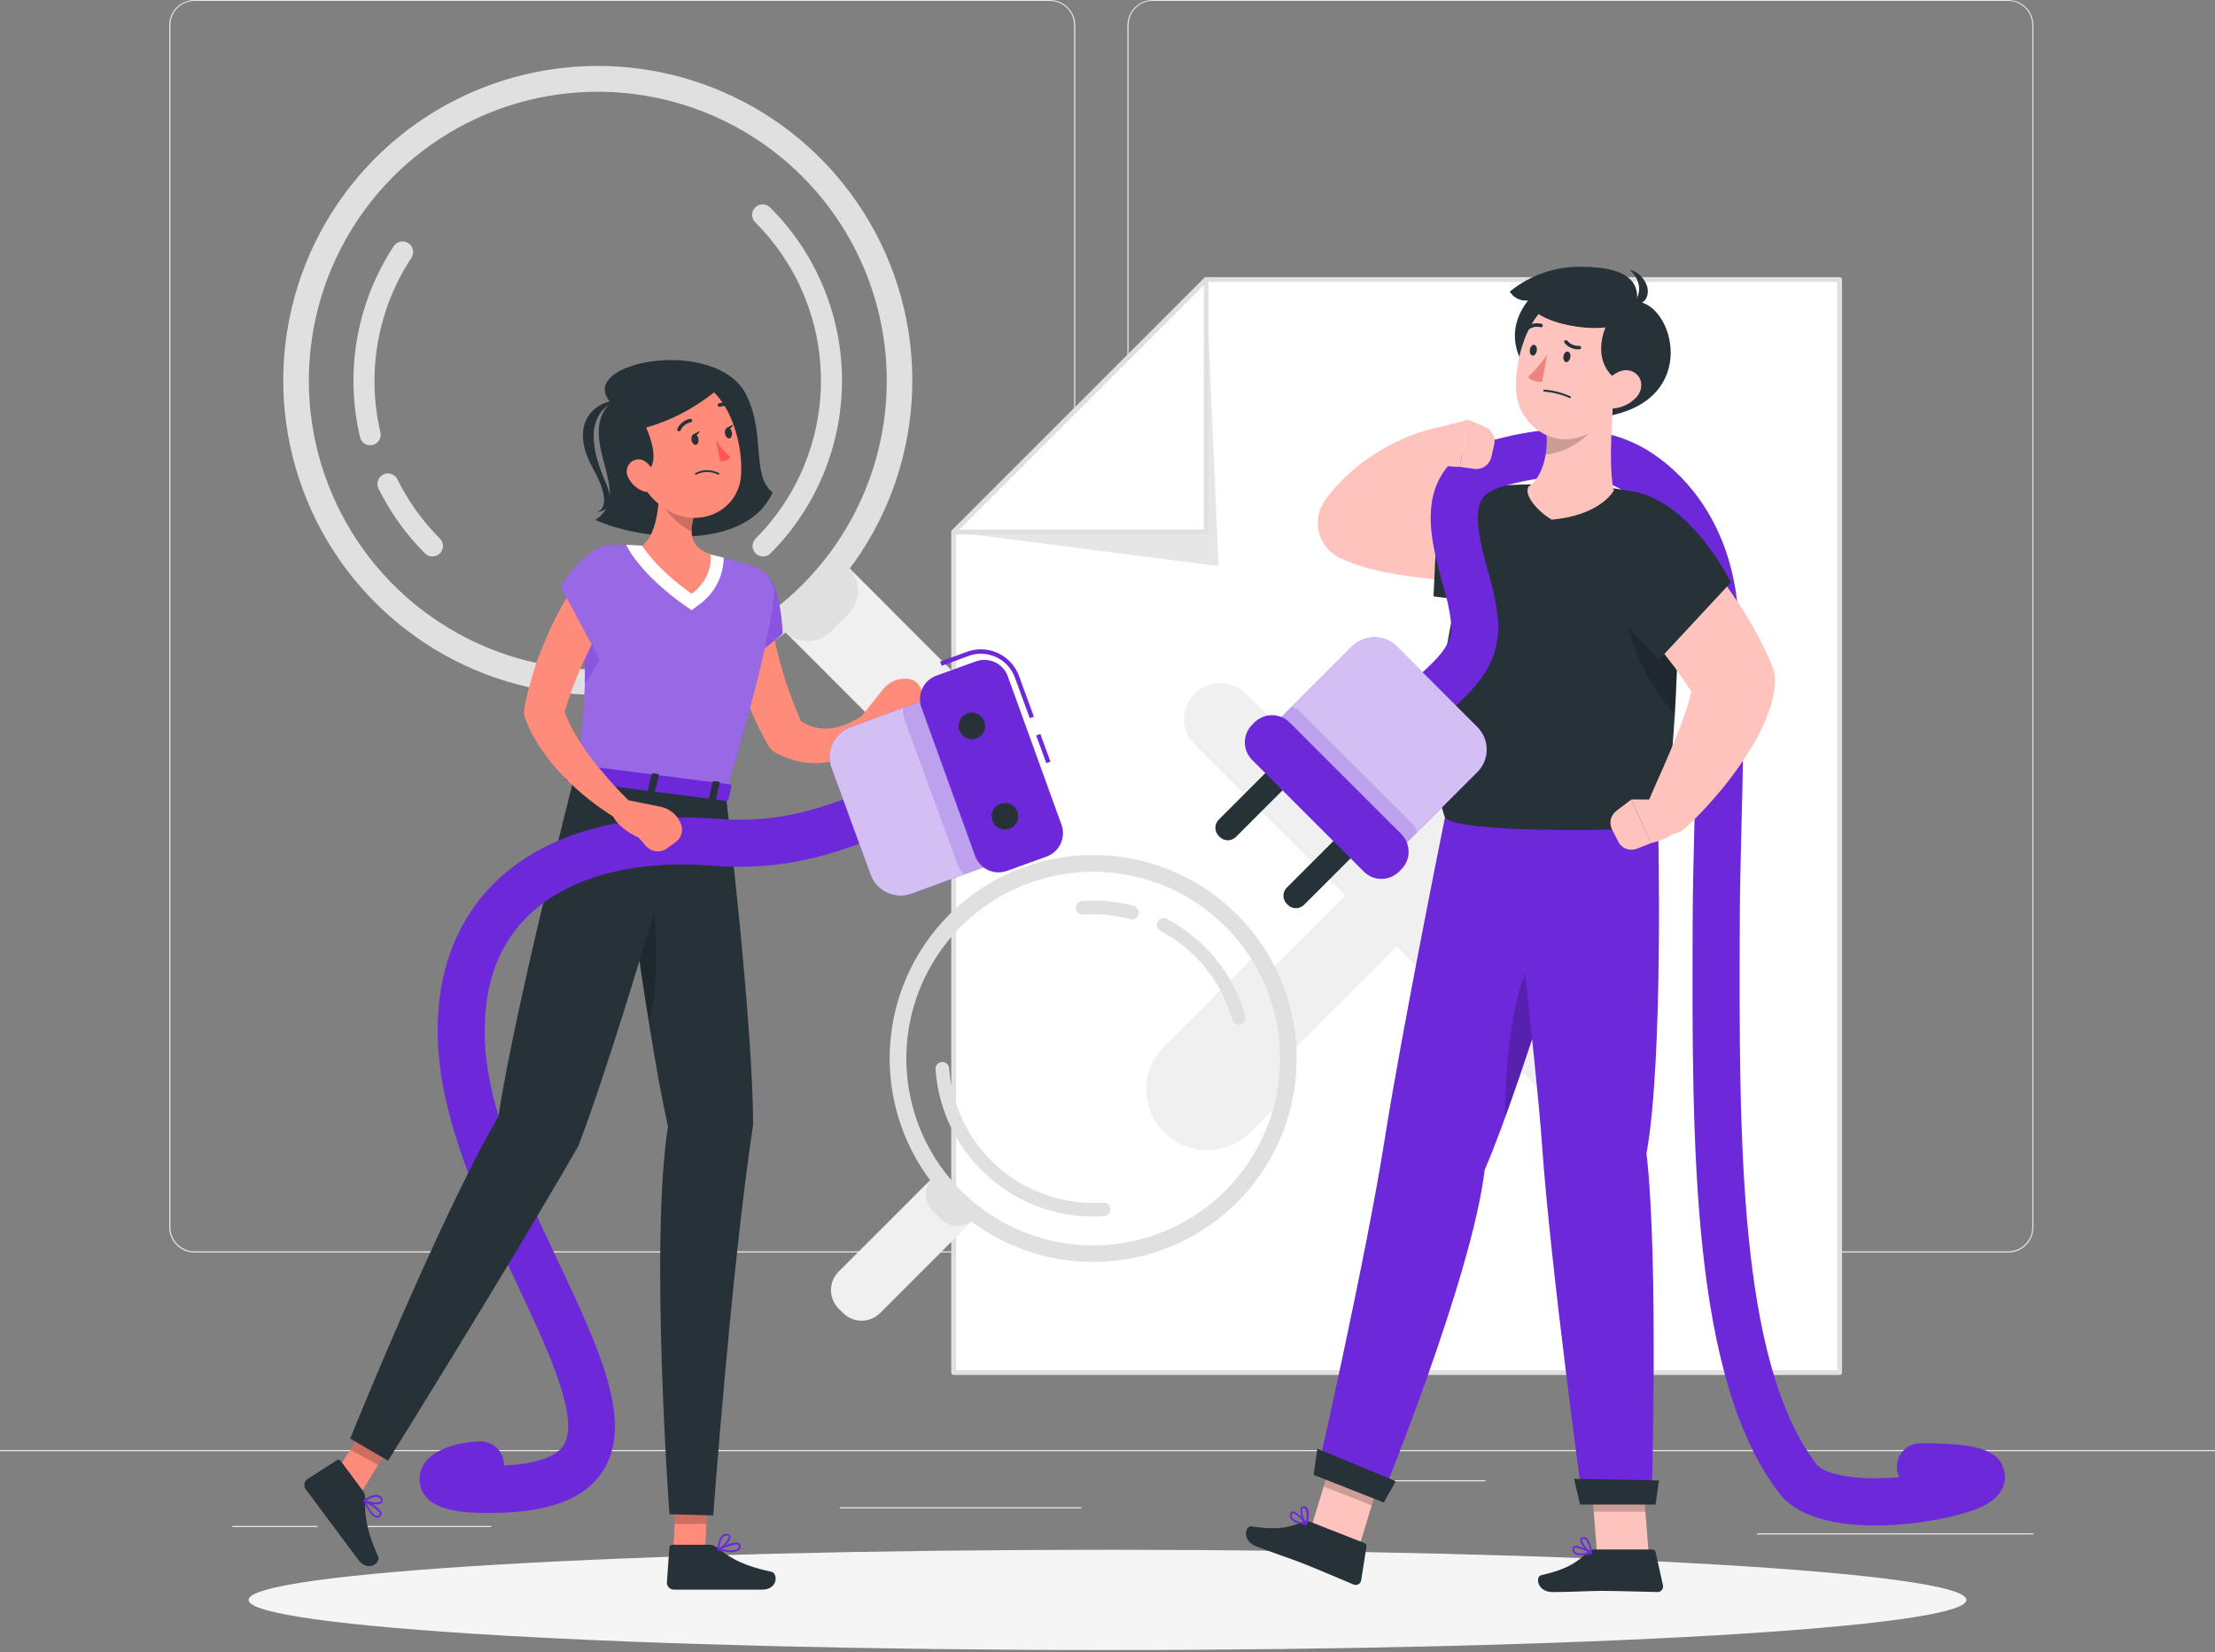 <svg width="500" height="373" viewBox="0 0 500 373" fill="none" xmlns="http://www.w3.org/2000/svg">
<rect x="0" y="0" width="500" height="373" fill="#808080" stroke="none"/>
<g clip-path="url(#clip0_90_2349)">
<path d="M500 327.4H0V327.65H500V327.4Z" fill="#EBEBEB"/>
<path d="M237 282.8H43.91C42.397 282.797 40.947 282.195 39.879 281.124C38.81 280.054 38.21 278.603 38.21 277.09V5.66C38.223 4.156 38.829 2.718 39.896 1.658C40.964 0.598 42.406 0.003 43.91 0H237C238.514 0 239.967 0.602 241.038 1.672C242.108 2.743 242.71 4.196 242.71 5.71V277.09C242.71 278.604 242.108 280.057 241.038 281.128C239.967 282.198 238.514 282.8 237 282.8V282.8ZM43.91 0.2C42.464 0.203 41.077 0.779 40.056 1.803C39.034 2.826 38.46 4.214 38.46 5.66V277.09C38.46 278.536 39.034 279.924 40.056 280.947C41.077 281.971 42.464 282.547 43.91 282.55H237C238.447 282.547 239.834 281.971 240.858 280.948C241.881 279.924 242.457 278.537 242.46 277.09V5.66C242.457 4.213 241.881 2.825 240.858 1.802C239.834 0.779 238.447 0.203 237 0.2H43.91Z" fill="#EBEBEB"/>
<path d="M453.31 282.8H260.21C258.696 282.797 257.246 282.195 256.175 281.125C255.105 280.054 254.503 278.604 254.5 277.09V5.66C254.516 4.155 255.124 2.717 256.193 1.658C257.262 0.598 258.705 0.003 260.21 0H453.31C454.812 0.005 456.252 0.602 457.317 1.662C458.382 2.721 458.987 4.158 459 5.66V277.09C459 278.601 458.401 280.05 457.335 281.121C456.268 282.191 454.821 282.795 453.31 282.8V282.8ZM260.21 0.2C258.763 0.203 257.375 0.779 256.352 1.802C255.329 2.825 254.753 4.213 254.75 5.66V277.09C254.753 278.537 255.329 279.924 256.352 280.948C257.375 281.971 258.763 282.547 260.21 282.55H453.31C454.757 282.547 456.145 281.971 457.168 280.948C458.191 279.924 458.767 278.537 458.77 277.09V5.66C458.767 4.213 458.191 2.825 457.168 1.802C456.145 0.779 454.757 0.203 453.31 0.2H260.21Z" fill="#EBEBEB"/>
<path d="M449.9 336.92H418.33V337.17H449.9V336.92Z" fill="#EBEBEB"/>
<path d="M335.34 334.21H301.93V334.46H335.34V334.21Z" fill="#EBEBEB"/>
<path d="M459.02 346.21H396.59V346.46H459.02V346.21Z" fill="#EBEBEB"/>
<path d="M71.69 344.53H52.46V344.78H71.69V344.53Z" fill="#EBEBEB"/>
<path d="M110.89 344.53H80.6V344.78H110.89V344.53Z" fill="#EBEBEB"/>
<path d="M244.14 340.31H189.58V340.56H244.14V340.31Z" fill="#EBEBEB"/>
<path d="M272.26 63.13L215.28 120.12V309.91H415.27V63.13H272.26Z" fill="white"/>
<path d="M415.27 310.45H215.27C215.127 310.45 214.989 310.393 214.888 310.292C214.787 310.191 214.73 310.053 214.73 309.91V120.12C214.73 120.049 214.744 119.979 214.772 119.914C214.799 119.849 214.839 119.789 214.89 119.74L271.89 62.74C271.992 62.641 272.128 62.584 272.27 62.58H415.27C415.341 62.58 415.411 62.594 415.477 62.621C415.542 62.648 415.602 62.688 415.652 62.738C415.702 62.788 415.742 62.848 415.769 62.913C415.796 62.979 415.81 63.049 415.81 63.12V309.91C415.81 309.981 415.796 310.051 415.769 310.117C415.742 310.182 415.702 310.242 415.652 310.292C415.602 310.342 415.542 310.382 415.477 310.409C415.411 310.436 415.341 310.45 415.27 310.45V310.45ZM215.82 309.38H414.73V63.67H272.49L215.82 120.34V309.38Z" fill="#E0E0E0"/>
<path d="M215.28 120.12L275.07 127.83L272.26 63.13L215.28 120.12Z" fill="#E6E6E6"/>
<path d="M215.28 120.12H272.26V63.13L215.28 120.12Z" fill="white"/>
<path d="M272.26 120.65H215.26C215.154 120.65 215.049 120.619 214.96 120.561C214.871 120.502 214.802 120.418 214.76 120.32C214.719 120.223 214.708 120.115 214.73 120.011C214.751 119.908 214.804 119.813 214.88 119.74L271.88 62.74C271.957 62.666 272.053 62.615 272.158 62.594C272.262 62.573 272.371 62.582 272.47 62.62C272.568 62.663 272.651 62.732 272.709 62.821C272.768 62.91 272.799 63.014 272.8 63.12V120.12C272.798 120.261 272.74 120.396 272.639 120.495C272.538 120.595 272.402 120.65 272.26 120.65V120.65ZM216.58 119.58H271.73V64.43L216.58 119.58Z" fill="#E0E0E0"/>
<path d="M326.84 202.19L360.84 168.19C361.6 167.43 362.202 166.528 362.613 165.536C363.025 164.543 363.236 163.479 363.236 162.405C363.236 161.331 363.025 160.267 362.613 159.274C362.202 158.282 361.6 157.38 360.84 156.62C360.08 155.86 359.178 155.258 358.186 154.847C357.193 154.435 356.129 154.224 355.055 154.224C353.981 154.224 352.917 154.435 351.924 154.847C350.932 155.258 350.03 155.86 349.27 156.62L315.27 190.62L281.27 156.62C279.736 155.086 277.655 154.224 275.485 154.224C273.315 154.224 271.234 155.086 269.7 156.62C268.166 158.154 267.304 160.235 267.304 162.405C267.304 164.575 268.166 166.656 269.7 168.19L303.7 202.19L269.7 236.19C268.166 237.724 267.304 239.805 267.304 241.975C267.304 244.145 268.166 246.226 269.7 247.76C271.234 249.294 273.315 250.156 275.485 250.156C277.655 250.156 279.736 249.294 281.27 247.76L315.27 213.76L349.27 247.76C350.804 249.294 352.885 250.156 355.055 250.156C357.225 250.156 359.306 249.294 360.84 247.76C362.374 246.226 363.236 244.145 363.236 241.975C363.236 239.805 362.374 237.724 360.84 236.19L326.84 202.19Z" fill="#F0F0F0"/>
<path d="M223 174C221.082 175.916 218.481 176.993 215.77 176.993C213.059 176.993 210.458 175.916 208.54 174L175.73 141.18L190.19 126.72L223 159.58C224.904 161.497 225.973 164.088 225.973 166.79C225.973 169.492 224.904 172.083 223 174V174Z" fill="#F0F0F0"/>
<path d="M175.725 141.244L190.185 126.783L191.522 128.12C192.908 129.506 193.686 131.385 193.686 133.345C193.686 135.305 192.908 137.185 191.522 138.571L187.513 142.58C186.127 143.966 184.247 144.745 182.287 144.745C180.327 144.745 178.447 143.966 177.062 142.58L175.725 141.244V141.244Z" fill="#E0E0E0"/>
<path d="M84.71 35.71C74.788 45.642 68.033 58.294 65.299 72.064C62.565 85.835 63.975 100.107 69.351 113.076C74.727 126.046 83.828 137.13 95.502 144.928C107.176 152.727 120.901 156.889 134.94 156.889C148.979 156.889 162.704 152.727 174.378 144.928C186.052 137.13 195.153 126.046 200.529 113.076C205.904 100.107 207.315 85.835 204.581 72.064C201.847 58.294 195.092 45.642 185.17 35.71C178.576 29.109 170.746 23.873 162.127 20.301C153.508 16.728 144.27 14.889 134.94 14.889C125.61 14.889 116.372 16.728 107.753 20.301C99.134 23.873 91.304 29.109 84.71 35.71V35.71ZM181.07 132.07C171.947 141.192 160.324 147.405 147.671 149.922C135.018 152.439 121.902 151.147 109.983 146.21C98.064 141.272 87.876 132.912 80.709 122.185C73.541 111.458 69.716 98.846 69.716 85.945C69.716 73.044 73.541 60.432 80.709 49.705C87.876 38.978 98.064 30.618 109.983 25.68C121.902 20.743 135.018 19.451 147.671 21.968C160.324 24.485 171.947 30.698 181.07 39.82C187.127 45.877 191.932 53.068 195.21 60.982C198.489 68.896 200.176 77.379 200.176 85.945C200.176 94.511 198.489 102.994 195.21 110.908C191.932 118.822 187.127 126.013 181.07 132.07V132.07Z" fill="#E0E0E0"/>
<path d="M172.26 125.65C171.79 125.649 171.331 125.509 170.941 125.247C170.55 124.985 170.246 124.614 170.066 124.18C169.887 123.746 169.84 123.268 169.931 122.807C170.022 122.346 170.248 121.923 170.58 121.59C180.016 112.127 185.315 99.309 185.315 85.945C185.315 72.581 180.016 59.763 170.58 50.3C170.337 50.084 170.141 49.822 170.004 49.528C169.867 49.234 169.791 48.915 169.782 48.591C169.772 48.267 169.829 47.944 169.949 47.643C170.068 47.341 170.249 47.067 170.478 46.838C170.707 46.609 170.981 46.429 171.282 46.309C171.584 46.189 171.907 46.133 172.231 46.142C172.555 46.152 172.874 46.227 173.168 46.364C173.462 46.502 173.724 46.698 173.94 46.94C184.267 57.292 190.067 71.317 190.067 85.94C190.067 100.562 184.267 114.588 173.94 124.94C173.72 125.163 173.459 125.34 173.17 125.462C172.882 125.584 172.573 125.648 172.26 125.65V125.65Z" fill="#E0E0E0"/>
<path d="M83.58 100.53C83.045 100.531 82.525 100.35 82.106 100.018C81.687 99.685 81.392 99.221 81.27 98.7C79.54 91.375 79.322 83.774 80.629 76.362C81.936 68.95 84.74 61.882 88.87 55.59C89.218 55.06 89.761 54.689 90.382 54.559C91.003 54.43 91.65 54.553 92.18 54.9C92.71 55.247 93.081 55.791 93.211 56.412C93.34 57.033 93.218 57.68 92.87 58.21C89.088 63.958 86.518 70.415 85.314 77.189C84.111 83.963 84.3 90.912 85.87 97.61C85.944 97.913 85.958 98.229 85.909 98.537C85.861 98.846 85.751 99.142 85.588 99.408C85.424 99.674 85.209 99.905 84.955 100.087C84.702 100.269 84.414 100.4 84.11 100.47C83.936 100.508 83.758 100.528 83.58 100.53V100.53Z" fill="#E0E0E0"/>
<path d="M97.62 125.65C96.989 125.648 96.385 125.397 95.94 124.95C91.656 120.683 88.108 115.736 85.44 110.31C85.302 110.03 85.221 109.726 85.2 109.415C85.18 109.104 85.221 108.792 85.322 108.496C85.422 108.201 85.579 107.928 85.785 107.694C85.99 107.46 86.24 107.268 86.52 107.13C86.8 106.992 87.104 106.911 87.415 106.89C87.726 106.87 88.038 106.911 88.334 107.011C88.629 107.112 88.902 107.269 89.136 107.475C89.371 107.68 89.562 107.93 89.7 108.21C92.147 113.165 95.39 117.685 99.3 121.59C99.745 122.036 99.994 122.64 99.994 123.27C99.994 123.9 99.745 124.504 99.3 124.95C98.853 125.394 98.25 125.645 97.62 125.65V125.65Z" fill="#E0E0E0"/>
<path d="M211.033 265.405L220.381 274.753L198.673 296.461C197.562 297.571 196.057 298.195 194.487 298.195C192.917 298.195 191.411 297.571 190.301 296.461L189.318 295.478C188.207 294.368 187.584 292.862 187.584 291.292C187.584 289.722 188.207 288.216 189.318 287.106L211.026 265.398L211.033 265.405Z" fill="#F0F0F0"/>
<path d="M211.047 265.425L220.381 274.759L219.935 275.204C218.928 276.211 217.562 276.777 216.138 276.777C214.714 276.777 213.348 276.212 212.341 275.204L210.587 273.451C209.58 272.444 209.014 271.078 209.014 269.654C209.014 268.229 209.58 266.864 210.587 265.856L211.033 265.411L211.047 265.425Z" fill="#E0E0E0"/>
<path d="M284.35 214.7L262.45 236.59C260.019 239.195 258.695 242.642 258.758 246.205C258.821 249.767 260.265 253.166 262.785 255.684C265.306 258.202 268.706 259.643 272.269 259.702C275.831 259.761 279.277 258.433 281.88 256L290.74 247.15C292.605 235.916 290.335 224.388 284.35 214.7Z" fill="#F0F0F0"/>
<path d="M292.6 235.82C291.973 226.755 288.671 218.079 283.113 210.89C277.555 203.702 269.99 198.323 261.374 195.434C252.758 192.545 243.48 192.277 234.711 194.662C225.943 197.047 218.079 201.979 212.114 208.833C206.149 215.688 202.351 224.158 201.2 233.172C200.049 242.186 201.597 251.338 205.648 259.472C209.699 267.606 216.071 274.356 223.959 278.868C231.847 283.38 240.895 285.451 249.96 284.82C262.111 283.974 273.429 278.337 281.425 269.148C289.421 259.96 293.441 247.972 292.6 235.82ZM204.69 241.94C204.111 233.617 206.013 225.31 210.155 218.068C214.297 210.827 220.494 204.976 227.961 201.256C235.429 197.536 243.832 196.115 252.107 197.171C260.383 198.227 268.16 201.713 274.454 207.189C280.748 212.665 285.277 219.884 287.468 227.934C289.659 235.984 289.413 244.503 286.763 252.413C284.112 260.324 279.175 267.27 272.576 272.375C265.977 277.479 258.013 280.512 249.69 281.09C238.531 281.865 227.522 278.176 219.083 270.834C210.644 263.492 205.467 253.099 204.69 241.94Z" fill="#E0E0E0"/>
<path d="M223.38 265.91C219.841 262.842 216.942 259.106 214.85 254.915C212.759 250.725 211.515 246.162 211.19 241.49C211.167 241.283 211.186 241.074 211.246 240.875C211.306 240.676 211.405 240.492 211.539 240.332C211.672 240.173 211.836 240.042 212.021 239.947C212.206 239.853 212.408 239.797 212.616 239.783C212.823 239.769 213.031 239.797 213.227 239.865C213.423 239.933 213.604 240.041 213.757 240.18C213.911 240.32 214.035 240.49 214.121 240.679C214.208 240.868 214.255 241.072 214.26 241.28C214.873 249.891 218.873 257.909 225.383 263.579C231.894 269.248 240.386 272.107 249 271.53C249.406 271.502 249.806 271.637 250.113 271.904C250.419 272.171 250.607 272.549 250.635 272.955C250.663 273.361 250.529 273.761 250.261 274.068C249.994 274.374 249.616 274.562 249.21 274.59C244.545 274.914 239.862 274.314 235.43 272.825C230.997 271.335 226.903 268.985 223.38 265.91V265.91Z" fill="#E0E0E0"/>
<path d="M278.64 231C278.412 230.803 278.248 230.541 278.17 230.25C276.966 225.97 274.902 221.98 272.105 218.524C269.308 215.069 265.835 212.219 261.9 210.15C261.556 209.952 261.301 209.629 261.19 209.247C261.078 208.866 261.118 208.457 261.302 208.105C261.485 207.752 261.797 207.484 262.173 207.357C262.549 207.229 262.96 207.252 263.32 207.42C267.627 209.685 271.428 212.804 274.49 216.586C277.552 220.369 279.811 224.735 281.13 229.42C281.185 229.614 281.2 229.818 281.176 230.018C281.152 230.218 281.088 230.412 280.988 230.588C280.889 230.763 280.756 230.918 280.596 231.042C280.437 231.166 280.255 231.257 280.06 231.31C279.816 231.377 279.559 231.384 279.312 231.33C279.064 231.276 278.834 231.163 278.64 231V231Z" fill="#E0E0E0"/>
<path d="M243.39 206.13C243.084 205.858 242.898 205.478 242.87 205.07C242.842 204.665 242.976 204.265 243.242 203.958C243.508 203.65 243.885 203.461 244.29 203.43C248.19 203.159 252.108 203.527 255.89 204.52C256.087 204.572 256.272 204.662 256.434 204.785C256.596 204.909 256.732 205.063 256.835 205.239C256.937 205.415 257.004 205.609 257.032 205.811C257.059 206.013 257.047 206.218 256.995 206.415C256.943 206.612 256.853 206.797 256.729 206.959C256.606 207.121 256.452 207.257 256.276 207.36C256.1 207.463 255.906 207.53 255.704 207.557C255.502 207.584 255.297 207.572 255.1 207.52C251.649 206.607 248.071 206.269 244.51 206.52C244.1 206.54 243.698 206.4 243.39 206.13V206.13Z" fill="#E0E0E0"/>
<path d="M250 372.56C357.082 372.56 443.89 367.492 443.89 361.24C443.89 354.988 357.082 349.92 250 349.92C142.917 349.92 56.11 354.988 56.11 361.24C56.11 367.492 142.917 372.56 250 372.56Z" fill="#F5F5F5"/>
<path d="M137.82 90.88C129.76 98.99 143.46 111.58 134.41 117.36C141.8 121.07 167.7 125.78 174.41 111.19C169.52 107.39 172.92 98.05 168.41 89.08C161.66 75.78 129.76 81.67 137.82 90.88Z" fill="#263238"/>
<path d="M138.55 90.67C136.04 90.25 127.55 94.47 133.87 105.8C138.96 114.96 134.72 115.61 134.72 115.61C134.72 115.61 139.72 115.75 136.72 108.94C133.54 101.67 132.05 94.13 138.55 90.67Z" fill="#263238"/>
<path d="M198 162.61C197.691 162.044 197.172 161.622 196.554 161.435C195.937 161.248 195.271 161.311 194.7 161.61L194.11 161.92C193.92 162.02 193.56 162.26 193.27 162.43C192.98 162.6 192.64 162.79 192.32 162.95C191.689 163.267 191.038 163.541 190.37 163.77C189.134 164.218 187.834 164.464 186.52 164.5C185.313 164.514 184.112 164.321 182.97 163.93C182.244 163.661 181.545 163.326 180.88 162.93C180.02 161.03 179.2 159.11 178.5 157.13C177.65 154.82 176.9 152.46 176.24 150.07C175.58 147.68 175 145.26 174.52 142.83C174.27 141.62 174.05 140.4 173.85 139.19L173.58 137.38C173.49 136.8 173.41 136.14 173.36 135.68V135.48C173.227 134.154 172.573 132.935 171.542 132.091C170.51 131.247 169.186 130.847 167.86 130.98C166.534 131.113 165.315 131.767 164.471 132.798C163.627 133.829 163.227 135.154 163.36 136.48C163.43 137.33 163.49 137.98 163.58 138.69C163.67 139.4 163.77 140.08 163.87 140.77C164.09 142.15 164.34 143.51 164.62 144.87C165.176 147.572 165.877 150.243 166.72 152.87C167.11 154.19 167.59 155.49 168.04 156.8C168.49 158.11 169.04 159.39 169.61 160.66C170.701 163.226 171.94 165.727 173.32 168.15L173.44 168.37C173.799 169.021 174.337 169.555 174.99 169.91C176.88 170.94 178.922 171.663 181.04 172.05C183.215 172.434 185.444 172.387 187.6 171.91C190.644 171.204 193.439 169.687 195.69 167.52C196.06 167.18 196.41 166.83 196.69 166.46C196.97 166.09 197.31 165.74 197.69 165.22C197.983 164.859 198.168 164.422 198.223 163.96C198.278 163.498 198.2 163.03 198 162.61Z" fill="#FF8B7B"/>
<path d="M204.65 153.25H204.36C203.403 153.23 202.454 153.43 201.587 153.836C200.72 154.242 199.958 154.842 199.36 155.59L194.53 161.65V165.79C198.41 167.33 203.33 163.18 203.33 163.18L205.82 162.55C206.658 162.341 207.389 161.828 207.871 161.112C208.353 160.395 208.552 159.525 208.43 158.67L208.07 156.24C207.953 155.415 207.543 154.659 206.915 154.11C206.288 153.561 205.484 153.256 204.65 153.25V153.25Z" fill="#FF8B7B"/>
<path d="M173.23 129.88C176.46 133.2 176.66 143.11 176.66 143.11L163.74 153.51C163.74 153.51 158.43 138.81 161.37 133.62C163.86 129.22 169.11 125.65 173.23 129.88Z" fill="#6D28D9"/>
<g opacity="0.2">
<path d="M173.23 129.88C176.46 133.2 176.66 143.11 176.66 143.11L163.74 153.51C163.74 153.51 158.43 138.81 161.37 133.62C163.86 129.22 169.11 125.65 173.23 129.88Z" fill="white"/>
</g>
<path d="M151.85 352.67L158.99 353.45L159.97 334.05L152.83 333.26L151.85 352.67Z" fill="#FF8B7B"/>
<path d="M160.16 348.79H151.77C151.601 348.784 151.436 348.845 151.311 348.959C151.186 349.073 151.11 349.231 151.1 349.4L150.54 357.33C150.54 357.745 150.702 358.143 150.992 358.44C151.281 358.737 151.675 358.91 152.09 358.92C155.63 358.92 155.67 358.92 160.09 358.92H172C175.66 358.92 175.67 355.21 174.09 354.87C166.98 353.37 164.21 351.29 161.7 349.31C161.259 348.97 160.717 348.787 160.16 348.79V348.79Z" fill="#263238"/>
<path opacity="0.2" d="M159.97 334.06L159.46 344.06H152.28L152.83 333.27L159.97 334.06Z" fill="black"/>
<path d="M163.82 179.27C163.82 179.27 170 231 170 254C165.13 286 161 342.16 161 342.16L151.12 341.9C151.12 341.9 146.63 280.74 150.79 254.33C145.46 230.67 138.88 176.07 138.88 176.07L163.82 179.27Z" fill="#263238"/>
<path opacity="0.2" d="M144.77 193.67C143.593 194.188 142.45 194.783 141.35 195.45C142.71 205.66 144.5 218.51 146.4 230.37C149.64 220.61 147.89 199.15 144.77 193.67Z" fill="black"/>
<path d="M74.53 334.66L80.42 338.77L90.58 322.21L84.69 318.1L74.53 334.66Z" fill="#FF8B7B"/>
<path d="M81.91 336.6L76.91 329.87C76.815 329.732 76.669 329.637 76.505 329.605C76.34 329.573 76.17 329.607 76.03 329.7L69.33 334C68.996 334.246 68.772 334.614 68.706 335.023C68.641 335.433 68.739 335.852 68.98 336.19C71.07 339.04 71.11 339.06 73.74 342.6C75.37 344.77 78.62 349.14 80.86 352.15C83.1 355.16 86.03 352.88 85.35 351.4C82.35 344.81 82.35 341.4 82.41 338.16C82.42 337.599 82.245 337.051 81.91 336.6V336.6Z" fill="#263238"/>
<path opacity="0.2" d="M90.57 322.21L85.34 330.75L79.03 327.31L84.69 318.1L90.57 322.21Z" fill="black"/>
<path d="M110.66 341.6C105.55 341.6 94.91 341.6 94.73 334.08C94.59 328.18 101.89 325.73 108.19 325.43C108.888 325.396 109.586 325.501 110.244 325.737C110.901 325.973 111.506 326.336 112.023 326.806C112.541 327.276 112.96 327.843 113.258 328.475C113.556 329.107 113.727 329.792 113.76 330.49V330.89C120.9 330.55 125.52 328.99 127.21 326.33C131.02 320.33 123.72 304.84 116.67 289.87C108.37 272.26 98.97 252.31 98.79 233.2C98.783 232.501 98.915 231.808 99.176 231.16C99.437 230.512 99.823 229.922 100.313 229.423C100.802 228.925 101.385 228.527 102.028 228.254C102.671 227.981 103.361 227.837 104.06 227.83V227.83C105.462 227.833 106.806 228.387 107.801 229.373C108.797 230.36 109.364 231.699 109.38 233.1C109.54 249.88 118.38 268.71 126.24 285.33C135.24 304.51 143.09 321.08 136.14 332.03C132.11 338.47 123.76 341.6 110.66 341.6Z" fill="#6D28D9"/>
<path d="M155.91 178.25C155.91 178.25 138.85 237.37 130.52 258.81C114.38 286.87 87.6 329.81 87.6 329.81L79.05 324.81C79.05 324.81 99.05 275.21 112.5 252.11C116.11 228.11 129.76 174.85 129.76 174.85L155.91 178.25Z" fill="#263238"/>
<path d="M83.45 341.43C83.79 341.992 84.312 342.419 84.93 342.64C85.111 342.683 85.3 342.676 85.477 342.617C85.654 342.559 85.811 342.453 85.93 342.31C86.013 342.234 86.077 342.138 86.115 342.032C86.153 341.926 86.165 341.812 86.15 341.7C86.03 340.5 82.93 338.94 82.31 338.64C82.274 338.625 82.234 338.624 82.197 338.637C82.16 338.65 82.129 338.676 82.11 338.71C82.086 338.747 82.073 338.791 82.073 338.835C82.073 338.879 82.086 338.923 82.11 338.96C82.477 339.824 82.926 340.651 83.45 341.43V341.43ZM85.58 341.43C85.668 341.54 85.727 341.671 85.75 341.81C85.755 341.849 85.75 341.888 85.736 341.925C85.722 341.962 85.7 341.994 85.67 342.02C85.59 342.112 85.486 342.181 85.37 342.219C85.254 342.258 85.13 342.265 85.01 342.24C84.35 342.11 83.48 341.04 82.64 339.35C83.729 339.857 84.724 340.547 85.58 341.39V341.43Z" fill="#6D28D9"/>
<path d="M82.06 339L82.12 339.05C83.12 339.6 85.72 340.05 86.29 339.22C86.386 339.069 86.432 338.891 86.424 338.712C86.415 338.533 86.35 338.361 86.24 338.22C85.24 336.45 82.24 338.53 82.11 338.62C82.08 338.644 82.057 338.674 82.041 338.709C82.025 338.744 82.018 338.782 82.02 338.82C82.016 338.883 82.03 338.945 82.06 339ZM85.86 338.42C85.889 338.455 85.916 338.492 85.94 338.53C86.05 338.72 86.07 338.86 86.01 338.94C85.68 339.42 83.76 339.25 82.64 338.81C83.39 338.36 85.14 337.45 85.86 338.42Z" fill="#6D28D9"/>
<path d="M165 350.44C165.656 350.5 166.312 350.334 166.86 349.97C166.999 349.848 167.102 349.69 167.157 349.514C167.211 349.337 167.216 349.149 167.17 348.97C167.156 348.857 167.116 348.749 167.054 348.653C166.991 348.558 166.908 348.478 166.81 348.42C165.81 347.81 162.68 349.36 162.07 349.68C162.036 349.699 162.009 349.729 161.995 349.766C161.98 349.802 161.978 349.843 161.99 349.88C162.006 349.922 162.031 349.959 162.064 349.989C162.097 350.018 162.137 350.039 162.18 350.05C163.105 350.276 164.049 350.407 165 350.44V350.44ZM166.24 348.71C166.383 348.701 166.525 348.732 166.65 348.8C166.7 348.8 166.75 348.87 166.77 348.99C166.796 349.11 166.79 349.234 166.751 349.35C166.712 349.466 166.643 349.57 166.55 349.65C166.06 350.1 164.68 350.16 162.82 349.83C163.871 349.267 165.011 348.888 166.19 348.71H166.24Z" fill="#6D28D9"/>
<path d="M162.18 350.1H162.25C163.25 349.64 165.2 347.81 164.88 346.86C164.814 346.703 164.702 346.569 164.56 346.475C164.418 346.38 164.251 346.33 164.08 346.33C162.08 346.1 161.94 349.72 161.93 349.87C161.93 349.91 161.941 349.949 161.96 349.984C161.979 350.019 162.007 350.048 162.04 350.07C162.083 350.094 162.132 350.104 162.18 350.1V350.1ZM163.98 346.7H164.12C164.33 346.7 164.46 346.79 164.49 346.89C164.68 347.44 163.4 348.89 162.37 349.52C162.46 348.65 162.78 346.7 164 346.7H163.98Z" fill="#6D28D9"/>
<path d="M129.76 174.9L163.82 179.26C171.5 153.4 174.03 140.91 174.71 134.9C174.89 133.389 174.537 131.863 173.712 130.585C172.887 129.307 171.641 128.358 170.19 127.9C168.19 127.26 165.61 126.5 163.05 125.9C162.18 125.67 161.29 125.46 160.42 125.26C155.321 124.225 150.155 123.557 144.96 123.26C144.19 123.19 143.43 123.15 142.66 123.11C141.15 123.03 139.66 123.01 138.3 123.01C137.28 123.009 136.27 123.22 135.335 123.631C134.401 124.041 133.562 124.642 132.872 125.395C132.183 126.147 131.657 127.035 131.33 128.002C131.002 128.969 130.88 129.993 130.97 131.01C131.24 134.01 131.45 136.8 131.61 139.36C131.99 145.36 132.11 150.16 132.02 154.36C131.816 161.256 131.06 168.125 129.76 174.9V174.9Z" fill="#6D28D9"/>
<g opacity="0.3">
<path d="M129.76 174.9L163.82 179.26C171.5 153.4 174.03 140.91 174.71 134.9C174.89 133.389 174.537 131.863 173.712 130.585C172.887 129.307 171.641 128.358 170.19 127.9C168.19 127.26 165.61 126.5 163.05 125.9C162.18 125.67 161.29 125.46 160.42 125.26C155.321 124.225 150.155 123.557 144.96 123.26C144.19 123.19 143.43 123.15 142.66 123.11C141.15 123.03 139.66 123.01 138.3 123.01C137.28 123.009 136.27 123.22 135.335 123.631C134.401 124.041 133.562 124.642 132.872 125.395C132.183 126.147 131.657 127.035 131.33 128.002C131.002 128.969 130.88 129.993 130.97 131.01C131.24 134.01 131.45 136.8 131.61 139.36C131.99 145.36 132.11 150.16 132.02 154.36C131.816 161.256 131.06 168.125 129.76 174.9V174.9Z" fill="white"/>
</g>
<path opacity="0.3" d="M132 154.32C136.5 148.5 138.13 141.84 136.67 138.17L131.59 139.31C132 145.29 132.11 150.11 132 154.32Z" fill="#6D28D9"/>
<path d="M163.05 125.84C162.17 125.61 161.29 125.4 160.42 125.2C155.317 124.17 150.147 123.502 144.95 123.2C144.18 123.14 143.42 123.1 142.66 123.06L141.33 123L142.33 124.75C142.47 124.99 145.87 130.55 154.33 136.53L156.14 137.79L157.88 136.46C159.556 135.258 160.925 133.678 161.877 131.849C162.829 130.02 163.337 127.992 163.36 125.93L163.05 125.84Z" fill="white"/>
<path d="M148.71 112.92C148.39 117.13 147.4 121.42 144.95 123.22C144.95 123.22 148.07 128.41 156.15 134.08C161.21 130.21 160.42 125.2 160.42 125.2C155.04 123.2 155.42 119.47 157.69 113.52L153.49 111.26C153.128 110.861 152.656 110.577 152.134 110.443C151.611 110.31 151.061 110.333 150.552 110.51C150.042 110.687 149.596 111.01 149.269 111.438C148.941 111.867 148.747 112.382 148.71 112.92V112.92Z" fill="#FF8B7B"/>
<path opacity="0.2" d="M153.49 111.26C153.15 110.884 152.712 110.61 152.226 110.467C151.739 110.324 151.223 110.319 150.733 110.451C150.244 110.583 149.8 110.849 149.452 111.217C149.104 111.586 148.865 112.044 148.76 112.54C150.356 115.757 152.929 118.386 156.11 120.05C156.224 117.795 156.757 115.581 157.68 113.52L153.49 111.26Z" fill="black"/>
<path d="M142.17 99.72C144.26 107.85 144.97 111.33 149.94 114.72C157.41 119.86 166.94 115.52 167.31 106.94C167.66 99.21 164.19 87.21 155.51 85.49C153.594 85.098 151.61 85.204 149.746 85.797C147.882 86.39 146.201 87.45 144.864 88.877C143.526 90.304 142.576 92.05 142.105 93.948C141.633 95.846 141.656 97.833 142.17 99.72V99.72Z" fill="#FF8B7B"/>
<path d="M162.86 87.17C157.964 91.523 152.155 94.724 145.86 96.54C145.86 96.54 152.07 109.75 140.45 106.42C137.08 95.17 140.45 89.33 143.45 86.58C152.69 83.58 159.19 82.58 162.86 87.17Z" fill="#263238"/>
<path d="M141.78 107.73C142.461 109.203 143.698 110.346 145.22 110.91C147.22 111.63 148.41 109.91 147.98 107.91C147.59 106.12 146.07 103.58 143.98 103.71C143.528 103.749 143.092 103.898 142.712 104.146C142.332 104.394 142.019 104.732 141.802 105.13C141.584 105.528 141.468 105.974 141.464 106.427C141.46 106.881 141.569 107.328 141.78 107.73V107.73Z" fill="#FF8B7B"/>
<path d="M129.51 172.84L127.58 175.69C127.43 175.91 127.68 176.19 128.07 176.24L163.79 180.82C164.1 180.82 164.37 180.74 164.42 180.55L165.12 177.55C165.12 177.34 164.92 177.13 164.59 177.08L130.09 172.66C129.986 172.636 129.878 172.64 129.776 172.671C129.674 172.703 129.582 172.761 129.51 172.84V172.84Z" fill="#6D28D9"/>
<path d="M133.64 177.29L132.72 177.17C132.54 177.17 132.41 177.03 132.44 176.92L133.38 173.01C133.416 172.944 133.473 172.892 133.542 172.863C133.611 172.834 133.688 172.83 133.76 172.85L134.69 172.97C134.87 172.97 135 173.1 134.97 173.22L134.03 177.12C134 177.24 133.83 177.31 133.64 177.29Z" fill="#263238"/>
<path d="M161.15 180.81L160.23 180.7C160.05 180.7 159.92 180.56 159.95 180.44L160.89 176.54C160.89 176.43 161.09 176.35 161.27 176.37L162.2 176.49C162.38 176.49 162.51 176.63 162.48 176.74L161.54 180.65C161.51 180.76 161.34 180.84 161.15 180.81Z" fill="#263238"/>
<path d="M147.4 179.05L146.48 178.93C146.29 178.93 146.16 178.8 146.19 178.68L147.13 174.78C147.13 174.66 147.33 174.59 147.52 174.61L148.44 174.73C148.62 174.73 148.75 174.87 148.73 174.98L147.78 178.89C147.76 179 147.58 179.07 147.4 179.05Z" fill="#263238"/>
<path d="M156.1 99.37C156.22 100.04 156.68 100.52 157.1 100.43C157.52 100.34 157.79 99.74 157.66 99.07C157.53 98.4 157.07 97.92 156.66 98.01C156.25 98.1 156 98.7 156.1 99.37Z" fill="#263238"/>
<path d="M163.66 97.92C163.79 98.59 164.25 99.06 164.66 98.98C165.07 98.9 165.35 98.28 165.22 97.61C165.09 96.94 164.63 96.47 164.22 96.55C163.81 96.63 163.54 97.25 163.66 97.92Z" fill="#263238"/>
<path d="M164 96.63L165.52 95.85C165.52 95.85 165 97.27 164 96.63Z" fill="#263238"/>
<path d="M161.66 99.42C162.554 100.829 163.634 102.11 164.87 103.23C164.577 103.541 164.219 103.784 163.822 103.942C163.424 104.099 162.997 104.167 162.57 104.14L161.66 99.42Z" fill="#FF5652"/>
<path d="M156.94 106.84C156.91 106.875 156.893 106.919 156.892 106.965C156.89 107.012 156.905 107.057 156.933 107.093C156.962 107.13 157.002 107.155 157.047 107.166C157.092 107.176 157.139 107.17 157.18 107.15C157.936 106.765 158.772 106.564 159.62 106.564C160.468 106.564 161.305 106.765 162.06 107.15C162.105 107.176 162.159 107.183 162.209 107.17C162.26 107.157 162.303 107.125 162.33 107.08C162.358 107.034 162.366 106.98 162.355 106.928C162.344 106.876 162.314 106.83 162.27 106.8C161.455 106.382 160.552 106.164 159.635 106.164C158.719 106.164 157.816 106.382 157 106.8C157 106.8 157 106.82 156.94 106.84Z" fill="#263238"/>
<path d="M153.49 97.31C153.552 97.272 153.601 97.216 153.63 97.15C153.839 96.694 154.152 96.294 154.545 95.983C154.938 95.672 155.399 95.459 155.89 95.36C155.943 95.354 155.994 95.337 156.04 95.311C156.086 95.285 156.127 95.25 156.16 95.208C156.192 95.166 156.216 95.118 156.23 95.067C156.244 95.016 156.247 94.963 156.24 94.91C156.235 94.858 156.22 94.807 156.195 94.761C156.17 94.715 156.136 94.674 156.095 94.641C156.054 94.609 156.006 94.585 155.956 94.571C155.905 94.557 155.852 94.553 155.8 94.56C155.175 94.677 154.587 94.941 154.084 95.331C153.582 95.72 153.179 96.224 152.91 96.8C152.871 96.879 152.86 96.968 152.877 97.055C152.894 97.141 152.939 97.219 153.005 97.277C153.071 97.335 153.154 97.37 153.242 97.376C153.33 97.382 153.417 97.359 153.49 97.31V97.31Z" fill="#263238"/>
<path d="M165.91 92.24L165.96 92.19C165.991 92.147 166.012 92.098 166.024 92.046C166.035 91.995 166.037 91.941 166.027 91.889C166.018 91.837 165.998 91.787 165.97 91.743C165.941 91.698 165.904 91.66 165.86 91.63C165.343 91.258 164.745 91.016 164.116 90.922C163.486 90.828 162.843 90.885 162.24 91.09C162.144 91.132 162.067 91.209 162.027 91.306C161.986 91.403 161.983 91.512 162.02 91.61C162.06 91.708 162.137 91.786 162.235 91.827C162.332 91.869 162.442 91.87 162.54 91.83C163.019 91.673 163.529 91.633 164.026 91.713C164.524 91.793 164.995 91.991 165.4 92.29C165.477 92.345 165.571 92.37 165.665 92.361C165.758 92.351 165.846 92.308 165.91 92.24V92.24Z" fill="#263238"/>
<path d="M156.47 98.08L157.99 97.31C157.99 97.31 157.4 98.72 156.47 98.08Z" fill="#263238"/>
<path d="M104.11 238.47C102.708 238.47 101.362 237.916 100.366 236.93C99.37 235.943 98.803 234.602 98.79 233.2C98.65 219 103.38 207.01 112.47 198.53C123.66 188.09 141.11 183.24 161.63 184.86C176.02 186 185.25 182.5 195.93 178.43C197.69 177.77 199.46 177.09 201.28 176.43C202.606 175.947 204.07 176.011 205.349 176.608C206.628 177.204 207.617 178.284 208.1 179.61C208.583 180.936 208.519 182.4 207.923 183.679C207.326 184.958 206.246 185.947 204.92 186.43C203.15 187.07 201.43 187.73 199.72 188.38C188.83 192.52 177.58 196.79 160.79 195.47C143.29 194.08 128.71 197.93 119.73 206.31C112.73 212.79 109.32 221.8 109.43 233.1C109.437 233.799 109.306 234.492 109.044 235.14C108.783 235.788 108.397 236.378 107.907 236.877C107.418 237.375 106.835 237.773 106.192 238.046C105.549 238.319 104.859 238.463 104.16 238.47H104.11Z" fill="#6D28D9"/>
<path d="M227.145 193.941L205.746 201.781C203.96 202.435 201.988 202.353 200.263 201.553C198.538 200.753 197.201 199.3 196.547 197.515L187.71 173.393C187.056 171.607 187.138 169.635 187.938 167.91C188.738 166.185 190.19 164.848 191.976 164.194L213.375 156.354L227.135 193.913L227.145 193.941Z" fill="#6D28D9"/>
<path opacity="0.7" d="M227.145 193.941L205.746 201.781C203.96 202.435 201.988 202.353 200.263 201.553C198.538 200.753 197.201 199.3 196.547 197.515L187.71 173.393C187.056 171.607 187.138 169.635 187.938 167.91C188.738 166.185 190.19 164.848 191.976 164.194L213.375 156.354L227.135 193.913L227.145 193.941Z" fill="white"/>
<path opacity="0.2" d="M203.84 159.84L213.39 156.35L227.15 193.93L217.6 197.43C216.965 196.815 216.479 196.062 216.18 195.23L204.18 162.44C203.866 161.612 203.75 160.721 203.84 159.84V159.84Z" fill="#6D28D9"/>
<path d="M234.836 165.711L233.897 166.055L236.188 172.308L237.127 171.964L234.836 165.711Z" fill="#6D28D9"/>
<path d="M232.45 162.16L229.08 152.94C228.502 151.377 227.459 150.028 226.091 149.075C224.724 148.122 223.097 147.611 221.43 147.61C220.482 147.607 219.541 147.773 218.65 148.1L212.57 150.33L212.22 149.39L218.31 147.16C219.31 146.794 220.366 146.607 221.43 146.61C223.303 146.614 225.13 147.192 226.665 148.264C228.201 149.337 229.371 150.853 230.02 152.61L233.39 161.83L232.45 162.16Z" fill="#6D28D9"/>
<path d="M227.311 196.635L236.241 193.405C239.159 192.35 240.668 189.129 239.613 186.211L227.492 152.7C226.437 149.783 223.216 148.273 220.299 149.328L211.369 152.558C208.451 153.614 206.941 156.834 207.997 159.752L220.118 193.263C221.173 196.18 224.394 197.69 227.311 196.635Z" fill="#6D28D9"/>
<path d="M222.2 162.87C222.404 163.428 222.438 164.033 222.298 164.61C222.157 165.187 221.849 165.709 221.411 166.111C220.974 166.512 220.427 166.775 219.841 166.865C219.254 166.956 218.653 166.87 218.115 166.619C217.577 166.369 217.126 165.964 216.818 165.456C216.51 164.949 216.36 164.361 216.386 163.768C216.412 163.175 216.614 162.603 216.965 162.124C217.317 161.646 217.802 161.282 218.36 161.08C219.107 160.809 219.93 160.846 220.65 161.181C221.37 161.517 221.928 162.124 222.2 162.87Z" fill="#263238"/>
<path d="M229.67 183.26C229.873 183.817 229.907 184.422 229.766 184.999C229.625 185.575 229.317 186.096 228.88 186.497C228.443 186.899 227.897 187.161 227.311 187.252C226.725 187.343 226.125 187.258 225.587 187.008C225.049 186.757 224.597 186.354 224.289 185.847C223.98 185.34 223.829 184.753 223.854 184.161C223.879 183.568 224.079 182.996 224.429 182.517C224.779 182.038 225.263 181.674 225.82 181.47C226.191 181.334 226.584 181.273 226.978 181.29C227.372 181.306 227.759 181.401 228.116 181.567C228.474 181.733 228.795 181.968 229.062 182.259C229.328 182.549 229.535 182.889 229.67 183.26V183.26Z" fill="#263238"/>
<path d="M142 180.85L141.92 180.76C140.36 179.2 138.71 177.5 137.22 175.76C135.73 174.02 134.27 172.28 132.94 170.48C131.636 168.724 130.45 166.883 129.39 164.97C128.632 163.602 127.986 162.174 127.46 160.7C128.06 158.7 128.7 156.7 129.46 154.78C130.33 152.47 131.31 150.2 132.38 147.96C133.45 145.72 134.59 143.52 135.82 141.37C136.42 140.29 137.05 139.22 137.7 138.17L138.7 136.63C139.01 136.13 139.38 135.63 139.64 135.2L139.75 135.04C140.461 133.956 140.723 132.639 140.482 131.366C140.241 130.093 139.514 128.963 138.456 128.215C137.398 127.467 136.091 127.158 134.81 127.355C133.529 127.552 132.375 128.239 131.59 129.27C131.09 129.95 130.71 130.49 130.31 131.08C129.91 131.67 129.55 132.26 129.17 132.85C128.44 134.03 127.73 135.22 127.05 136.43C125.697 138.844 124.472 141.327 123.38 143.87C122.82 145.13 122.38 146.42 121.81 147.71C121.24 149 120.86 150.31 120.46 151.65C119.611 154.305 118.914 157.006 118.37 159.74V159.97C118.215 160.7 118.267 161.458 118.52 162.16C119.489 164.724 120.776 167.156 122.35 169.4C123.833 171.53 125.485 173.536 127.29 175.4C129.049 177.196 130.916 178.882 132.88 180.45C134.844 182.016 136.905 183.455 139.05 184.76C139.571 185.065 140.185 185.169 140.778 185.053C141.37 184.937 141.9 184.61 142.268 184.131C142.636 183.653 142.817 183.057 142.777 182.455C142.737 181.852 142.478 181.285 142.05 180.86L142 180.85Z" fill="#FF8B7B"/>
<path d="M153.62 185.82L153.49 185.56C153.075 184.693 152.464 183.935 151.706 183.345C150.948 182.755 150.062 182.349 149.12 182.16L141.53 180.62L137.82 182.47C138.22 186.63 144.16 189.12 144.16 189.12L145.85 191.05C146.42 191.697 147.209 192.111 148.065 192.213C148.921 192.314 149.785 192.096 150.49 191.6L152.49 190.17C153.163 189.696 153.645 188.998 153.852 188.202C154.059 187.406 153.977 186.562 153.62 185.82V185.82Z" fill="#FF8B7B"/>
<path d="M135.19 123.65C130.98 125.58 126.5 132.26 126.5 132.26L135.5 149.11C135.5 149.11 145.73 137.32 144.87 131.42C144.17 126.41 140.55 121.19 135.19 123.65Z" fill="#6D28D9"/>
<g opacity="0.3">
<path d="M135.19 123.65C130.98 125.58 126.5 132.26 126.5 132.26L135.5 149.11C135.5 149.11 145.73 137.32 144.87 131.42C144.17 126.41 140.55 121.19 135.19 123.65Z" fill="white"/>
</g>
<path d="M423.29 344.43C414.48 344.43 405.82 342.62 401.62 337.14C381.74 311.14 381.92 258.84 382.09 208.23C382.19 180.98 384.34 155.23 381.31 135.23C379.53 123.44 373.31 115.35 367.03 111.17C357.71 105.01 344.91 108.32 339.44 109.73C338.759 109.92 338.046 109.973 337.344 109.885C336.642 109.796 335.965 109.569 335.352 109.216C334.739 108.862 334.203 108.39 333.774 107.827C333.346 107.264 333.034 106.621 332.857 105.936C332.681 105.251 332.642 104.538 332.744 103.838C332.846 103.138 333.087 102.465 333.452 101.86C333.818 101.254 334.3 100.727 334.871 100.31C335.443 99.892 336.092 99.593 336.78 99.43C343.61 97.66 359.63 93.53 372.89 102.29C381.84 108.2 389.58 118.75 391.83 133.64C394.98 154.44 392.83 180.57 392.73 208.23C392.56 257.06 392.39 307.55 410.07 330.64C411.5 332.5 417.07 334.17 426.32 333.69C427.14 333.69 427.94 333.6 428.73 333.53C428.372 332.806 428.187 332.008 428.19 331.2C428.19 329.789 428.751 328.436 429.748 327.438C430.746 326.441 432.099 325.88 433.51 325.88C445.14 325.88 451.26 326.88 452.44 332.2C452.78 333.73 452.96 337.57 447.34 340.2C443.14 342.17 433.12 344.43 423.29 344.43Z" fill="#6D28D9"/>
<path d="M306.87 349.02L296.02 344.75L301.74 325.94L312.6 330.2L306.87 349.02Z" fill="#FFC3BD"/>
<path d="M295.76 343.6L308 348.4C308.155 348.463 308.285 348.576 308.368 348.721C308.451 348.866 308.484 349.034 308.46 349.2L307.26 356.82C307.229 357.004 307.157 357.179 307.049 357.332C306.941 357.484 306.801 357.611 306.638 357.702C306.475 357.793 306.293 357.847 306.107 357.858C305.92 357.87 305.734 357.84 305.56 357.77C302.49 356.5 297.68 354.4 293.79 352.87C291.4 351.93 286.85 350.43 283.54 349.13C280.23 347.83 281.09 344.39 282.54 344.63C289.13 345.69 291.65 344.56 294.28 343.58C294.758 343.397 295.288 343.404 295.76 343.6V343.6Z" fill="#263238"/>
<path opacity="0.2" d="M312.6 330.21L301.74 325.94L298.79 335.64L309.65 339.91L312.6 330.21Z" fill="black"/>
<path d="M326.17 184.61C326.17 184.61 316.35 233.15 312.6 257.09C308.38 283.92 297.23 332.93 297.23 332.93L311.66 338.6C311.66 338.6 332.27 288.42 335.14 264.12C343.79 244.37 360.99 186.25 360.99 186.25L326.17 184.61Z" fill="#6D28D9"/>
<path d="M296.53 333.01L312.37 339.24L315.08 334.44L297.37 327.1L296.53 333.01Z" fill="#263238"/>
<path d="M292.65 343.81C292.098 343.638 291.619 343.286 291.29 342.81C291.199 342.634 291.151 342.438 291.151 342.24C291.151 342.042 291.199 341.846 291.29 341.67C291.331 341.561 291.401 341.466 291.493 341.396C291.585 341.325 291.695 341.281 291.81 341.27C292.86 341.16 294.81 343.72 295 344.02C295.022 344.053 295.033 344.091 295.033 344.13C295.033 344.169 295.022 344.207 295 344.24C294.979 344.273 294.949 344.299 294.914 344.315C294.878 344.331 294.839 344.336 294.8 344.33C294.067 344.235 293.346 344.061 292.65 343.81V343.81ZM292.12 341.72C292.04 341.68 291.95 341.663 291.86 341.67C291.8 341.67 291.73 341.67 291.66 341.84C291.594 341.959 291.559 342.093 291.559 342.23C291.559 342.367 291.594 342.501 291.66 342.62C291.95 343.15 292.95 343.62 294.4 343.86C293.791 343.001 293.016 342.273 292.12 341.72V341.72Z" fill="#6D28D9"/>
<path d="M294.78 344.32C294.748 344.309 294.72 344.288 294.7 344.26C294.06 343.5 293.16 341.15 293.7 340.34C293.783 340.214 293.907 340.121 294.051 340.076C294.195 340.03 294.35 340.035 294.49 340.09C294.639 340.128 294.778 340.196 294.898 340.291C295.019 340.386 295.118 340.505 295.19 340.64C295.81 341.75 295.11 344.09 295.08 344.19C295.068 344.225 295.047 344.257 295.019 344.282C294.991 344.306 294.957 344.323 294.92 344.33C294.898 344.341 294.873 344.346 294.849 344.344C294.824 344.342 294.801 344.334 294.78 344.32V344.32ZM294.44 340.5H294.36C294.1 340.44 294.04 340.5 294.01 340.59C293.71 341.07 294.2 342.77 294.77 343.7C295.055 342.775 295.055 341.785 294.77 340.86C294.707 340.704 294.59 340.576 294.44 340.5V340.5Z" fill="#6D28D9"/>
<path opacity="0.2" d="M347.34 214C341.9 220.74 339.75 237.92 339.77 252.24C343.44 242.13 347.65 229.29 351.35 217.63L347.34 214Z" fill="black"/>
<path d="M372.17 350.83H360.51L358.96 331.23H370.62L372.17 350.83Z" fill="#FFC3BD"/>
<path d="M359.85 349.85H373C373.169 349.849 373.333 349.906 373.464 350.011C373.595 350.117 373.686 350.265 373.72 350.43L375.39 357.95C375.429 358.134 375.427 358.324 375.382 358.506C375.338 358.688 375.253 358.858 375.134 359.003C375.015 359.148 374.864 359.265 374.694 359.344C374.524 359.423 374.338 359.463 374.15 359.46C370.83 359.4 365.6 359.2 361.42 359.2C358.84 359.2 354.06 359.47 350.51 359.47C346.96 359.47 346.51 355.96 347.94 355.64C354.47 354.21 356.41 352.25 358.49 350.37C358.865 350.037 359.349 349.852 359.85 349.85V349.85Z" fill="#263238"/>
<path opacity="0.2" d="M370.62 331.23H358.95L359.76 341.34H371.43L370.62 331.23Z" fill="black"/>
<path d="M340.29 185.22C340.29 185.22 346.75 239.31 348.11 258.78C350 285.88 357.31 339.38 357.31 339.38H372.81C372.81 339.38 374.47 284.74 371.67 260.43C375.53 239.22 374.31 186.85 374.31 186.85L340.29 185.22Z" fill="#6D28D9"/>
<path d="M356.69 339.71H373.71L374.48 334.26L355.31 333.9L356.69 339.71Z" fill="#263238"/>
<path d="M357 351.18C356.424 351.223 355.85 351.072 355.37 350.75C355.221 350.619 355.105 350.455 355.032 350.271C354.959 350.086 354.931 349.887 354.95 349.69C354.95 349.572 354.983 349.456 355.045 349.356C355.107 349.255 355.195 349.173 355.3 349.12C356.24 348.64 358.97 350.32 359.3 350.51C359.335 350.53 359.363 350.559 359.381 350.595C359.398 350.63 359.405 350.67 359.4 350.71C359.391 350.75 359.371 350.787 359.343 350.817C359.315 350.847 359.28 350.869 359.24 350.88C358.507 351.064 357.756 351.165 357 351.18ZM355.74 349.43C355.651 349.424 355.561 349.442 355.48 349.48C355.43 349.48 355.37 349.56 355.36 349.71C355.339 349.845 355.353 349.982 355.4 350.11C355.448 350.238 355.527 350.351 355.63 350.44C356.09 350.83 357.2 350.88 358.63 350.59C357.76 350.023 356.789 349.629 355.77 349.43H355.74Z" fill="#6D28D9"/>
<path d="M359.2 350.88H359.1C358.23 350.4 356.53 348.55 356.71 347.6C356.74 347.453 356.82 347.32 356.937 347.226C357.054 347.131 357.2 347.079 357.35 347.08C357.501 347.059 357.655 347.07 357.802 347.113C357.949 347.156 358.084 347.23 358.2 347.33C359.2 348.14 359.39 350.58 359.4 350.68C359.402 350.717 359.395 350.753 359.379 350.786C359.363 350.82 359.34 350.848 359.31 350.87C359.275 350.882 359.237 350.886 359.2 350.88V350.88ZM357.49 347.45H357.4C357.14 347.45 357.12 347.61 357.11 347.66C357 348.21 358.11 349.66 358.95 350.28C358.889 349.314 358.541 348.387 357.95 347.62C357.82 347.513 357.658 347.454 357.49 347.45V347.45Z" fill="#6D28D9"/>
<path d="M345.64 110.63L336.3 110.51C333.16 110.51 330.04 110.41 326.95 110.36C326.01 110.36 325.09 110.3 324.16 110.26C324.22 110.26 324.26 110.15 324.31 110.1C324.97 109.4 325.63 108.68 326.31 107.99C326.65 107.63 326.984 107.28 327.31 106.94C327.62 106.6 328.02 106.22 328.23 105.94L329.08 104.86C329.75 104.005 330.134 102.961 330.177 101.876C330.221 100.791 329.921 99.72 329.321 98.815C328.722 97.909 327.852 97.216 326.836 96.833C325.82 96.45 324.709 96.396 323.66 96.68L321.81 97.18C321.24 97.35 320.67 97.54 320.1 97.73C318.98 98.12 317.88 98.55 316.79 99.02C314.594 99.99 312.471 101.12 310.44 102.4C308.336 103.745 306.346 105.26 304.49 106.93C302.526 108.716 300.747 110.696 299.18 112.84C298.785 113.375 298.45 113.952 298.18 114.56C297.252 116.688 297.206 119.099 298.054 121.261C298.901 123.423 300.573 125.16 302.7 126.09L303.61 126.49C305.665 127.374 307.793 128.077 309.97 128.59C311.87 129.08 313.67 129.4 315.44 129.7C317.21 130 318.94 130.24 320.66 130.45C322.38 130.66 324.08 130.82 325.78 130.96C329.17 131.26 332.53 131.41 335.88 131.51C339.23 131.61 342.51 131.61 345.99 131.45C348.704 131.334 351.265 130.163 353.128 128.187C354.991 126.211 356.009 123.585 355.965 120.869C355.92 118.154 354.817 115.563 352.891 113.648C350.964 111.734 348.366 110.647 345.65 110.62L345.64 110.63Z" fill="#FFC3BD"/>
<path d="M351.08 128.88C343.01 138.08 323.59 134.64 323.59 134.64L324.66 111.72C331.317 110.255 338.105 109.468 344.92 109.37C356.32 109.35 357.54 121.5 351.08 128.88Z" fill="#263238"/>
<path d="M329.54 121.83C329.06 125.53 328.54 130.51 328.23 137.21C324.02 158.51 322.45 173.6 326.17 184.61C329.11 188.24 367.42 187.54 374.31 186.84C378.31 176.94 378.73 148.52 379.2 124.63C379.259 121.338 378.137 118.134 376.036 115.598C373.936 113.063 370.996 111.364 367.75 110.81C359.129 109.282 350.335 108.986 341.63 109.93C338.575 110.278 335.725 111.638 333.533 113.795C331.342 115.952 329.936 118.781 329.54 121.83V121.83Z" fill="#263238"/>
<path opacity="0.2" d="M366.71 136.37C366.84 143.65 372.12 155.28 378.06 161.18C378.42 155.03 378.65 148.36 378.83 141.63L366.71 136.37Z" fill="black"/>
<path d="M400.09 150.52L399.75 149.72C398.352 146.384 396.718 143.153 394.86 140.05C393.08 137.05 391.16 134.22 389.17 131.49C387.18 128.76 385.07 126.15 382.91 123.61C381.81 122.35 380.72 121.09 379.57 119.87L377.84 118.05L376 116.19C374.073 114.287 371.48 113.209 368.771 113.185C366.063 113.161 363.451 114.193 361.49 116.061C359.53 117.93 358.373 120.488 358.267 123.195C358.16 125.901 359.112 128.543 360.92 130.56L361.22 130.89L367.09 137.42C369.09 139.64 371 141.9 372.9 144.15C373.82 145.28 374.77 146.41 375.63 147.56C376.49 148.71 377.4 149.82 378.26 150.96C379.5 152.69 380.7 154.41 381.77 156.1C381.606 156.953 381.399 157.798 381.15 158.63C380.431 161.052 379.587 163.436 378.62 165.77C377.62 168.24 376.56 170.77 375.46 173.26C374.36 175.75 373.18 178.35 372.13 180.85L372.03 181.07C371.569 182.175 371.499 183.404 371.832 184.554C372.164 185.705 372.879 186.707 373.858 187.396C374.837 188.085 376.022 188.419 377.217 188.344C378.412 188.268 379.545 187.787 380.43 186.98C382.636 184.935 384.729 182.772 386.7 180.5C388.7 178.253 390.577 175.887 392.33 173.4C393.22 172.15 394.07 170.85 394.91 169.5C395.783 168.127 396.58 166.709 397.3 165.25C398.11 163.659 398.811 162.015 399.4 160.33C400.167 158.172 400.599 155.909 400.68 153.62C400.706 152.556 400.505 151.5 400.09 150.52V150.52Z" fill="#FFC3BD"/>
<path d="M368.43 110.94C381.92 113.25 390.71 131.51 390.71 131.51L374.45 149C374.45 149 365.08 139.46 359.45 130.62C353.38 121 358.77 109.3 368.43 110.94Z" fill="#263238"/>
<path d="M343.79 82.15C341.53 78.36 340.79 73.15 344.93 67.84C344.123 67.941 343.305 67.806 342.573 67.451C341.842 67.096 341.23 66.536 340.81 65.84C345.343 62.131 351.044 60.147 356.9 60.24C369 60.24 369.9 64.91 369.49 68.1C377.77 68.63 383.81 90.16 362.82 93.97C350.81 81.32 343.79 82.15 343.79 82.15Z" fill="#263238"/>
<path d="M368.73 68.49C368.73 68.49 372.1 65.05 367.91 60.89C368.849 61.148 369.706 61.644 370.397 62.331C371.087 63.018 371.588 63.872 371.85 64.81C372.44 67.23 370.81 69.17 368.73 68.49Z" fill="#263238"/>
<path d="M364.09 91.34C363.77 97.97 363.17 105.51 364.28 110.8C362.56 113.51 358.16 116.63 350.28 117.33C347.48 115.74 343.78 111.85 345.07 109.85C348.42 107.7 349.84 101.19 348.88 96.32L364.09 91.34Z" fill="#FFC3BD"/>
<path opacity="0.2" d="M360.25 92.59L348.86 96.32C349.248 98.394 349.265 100.52 348.91 102.6C352.31 102.49 357.02 99.93 358.79 97.53C359.367 96.855 359.795 96.067 360.047 95.216C360.298 94.364 360.368 93.47 360.25 92.59Z" fill="black"/>
<path d="M367.41 80.84C365.3 88.97 364.48 93.84 359.5 97.25C352.01 102.38 342.59 96.63 342.22 88.04C341.9 80.3 345.4 68.3 354.1 66.59C356.016 66.206 357.998 66.318 359.858 66.915C361.718 67.513 363.395 68.576 364.729 70.004C366.062 71.432 367.009 73.177 367.478 75.073C367.947 76.97 367.924 78.955 367.41 80.84V80.84Z" fill="#FFC3BD"/>
<path d="M365.73 69.2C362.16 71.74 357.73 82.5 366.73 86.82C374.81 79.72 372.72 69.2 365.73 69.2Z" fill="#263238"/>
<path d="M367.79 70.49C369.32 63.41 351.45 59.75 345.79 68.02C343.87 73 366.71 77.4 367.79 70.49Z" fill="#263238"/>
<path d="M354.46 89.47C352.604 88.63 350.613 88.126 348.58 87.98C348.552 87.98 348.524 87.986 348.498 87.997C348.471 88.008 348.448 88.024 348.428 88.045C348.409 88.066 348.393 88.09 348.383 88.117C348.373 88.143 348.369 88.172 348.37 88.2C348.382 88.265 348.414 88.324 348.463 88.367C348.512 88.411 348.575 88.436 348.64 88.44C350.589 88.581 352.498 89.061 354.28 89.86C354.336 89.885 354.4 89.887 354.457 89.866C354.515 89.846 354.562 89.804 354.59 89.75C354.601 89.723 354.607 89.694 354.606 89.665C354.606 89.636 354.599 89.608 354.587 89.582C354.574 89.555 354.557 89.532 354.535 89.513C354.513 89.493 354.488 89.479 354.46 89.47V89.47Z" fill="#263238"/>
<path d="M369.36 89.73C367.911 91.268 365.912 92.171 363.8 92.24C361 92.3 360.29 89.63 361.64 87.35C362.86 85.35 365.78 82.79 368.32 83.81C370.86 84.83 371.12 87.82 369.36 89.73Z" fill="#FFC3BD"/>
<path d="M354.48 80.7C354.35 81.37 353.89 81.85 353.48 81.76C353.07 81.67 352.8 81.06 352.93 80.39C353.06 79.72 353.52 79.25 353.93 79.39C354.34 79.53 354.61 80 354.48 80.7Z" fill="#263238"/>
<path d="M346.91 79.23C346.78 79.9 346.32 80.37 345.91 80.29C345.5 80.21 345.22 79.59 345.35 78.92C345.48 78.25 345.94 77.77 346.35 77.86C346.76 77.95 347 78.56 346.91 79.23Z" fill="#263238"/>
<path d="M349.25 80C348.05 81.893 346.597 83.612 344.93 85.11C345.93 86.44 348.14 86.18 348.14 86.18L349.25 80Z" fill="#ED847E"/>
<path d="M353.39 76.81C353.462 76.794 353.536 76.797 353.606 76.818C353.676 76.839 353.739 76.878 353.79 76.93C354.111 77.318 354.52 77.625 354.982 77.825C355.445 78.024 355.948 78.112 356.45 78.08C356.556 78.066 356.663 78.093 356.749 78.156C356.835 78.22 356.893 78.315 356.91 78.42C356.919 78.472 356.917 78.525 356.904 78.576C356.891 78.628 356.868 78.676 356.837 78.718C356.805 78.76 356.765 78.795 356.719 78.821C356.673 78.847 356.623 78.864 356.57 78.87C355.935 78.921 355.297 78.82 354.709 78.575C354.122 78.329 353.601 77.947 353.19 77.46C353.153 77.424 353.123 77.38 353.103 77.332C353.082 77.284 353.072 77.232 353.072 77.18C353.072 77.128 353.082 77.076 353.103 77.028C353.123 76.98 353.153 76.936 353.19 76.9C353.25 76.856 353.318 76.825 353.39 76.81V76.81Z" fill="#263238"/>
<path d="M344.57 74.59C344.487 74.573 344.413 74.527 344.36 74.46C344.326 74.418 344.302 74.37 344.287 74.319C344.272 74.267 344.268 74.213 344.274 74.16C344.281 74.107 344.298 74.056 344.325 74.009C344.352 73.963 344.387 73.922 344.43 73.89C344.921 73.487 345.501 73.208 346.122 73.074C346.743 72.94 347.387 72.956 348 73.12C348.101 73.154 348.185 73.227 348.234 73.322C348.282 73.417 348.292 73.528 348.26 73.63C348.22 73.727 348.146 73.805 348.052 73.851C347.958 73.897 347.851 73.907 347.75 73.88V73.88C347.261 73.755 346.75 73.748 346.258 73.86C345.766 73.971 345.308 74.197 344.92 74.52C344.873 74.562 344.816 74.591 344.755 74.603C344.693 74.615 344.629 74.611 344.57 74.59V74.59Z" fill="#263238"/>
<path d="M376.85 180.56L368.26 180.5L372.7 190.36C372.7 190.36 380.03 188.79 379.63 184.81L376.85 180.56Z" fill="#FFC3BD"/>
<path d="M363.89 187.27L365.3 190.05C365.679 190.79 366.321 191.362 367.099 191.655C367.878 191.947 368.738 191.938 369.51 191.63L372.7 190.36L368.26 180.5L364.85 183.1C364.226 183.572 363.787 184.248 363.612 185.01C363.436 185.773 363.535 186.573 363.89 187.27Z" fill="#FFC3BD"/>
<path d="M311.46 173.3C310.422 173.289 309.41 172.976 308.548 172.398C307.686 171.821 307.011 171.004 306.607 170.048C306.202 169.092 306.085 168.039 306.271 167.018C306.456 165.997 306.935 165.053 307.65 164.3C311.47 160.36 314.92 157.3 317.96 154.63C325.3 148.16 327.83 145.63 327.59 140.78C327.231 137.788 326.595 134.835 325.69 131.96C323.5 123.91 321.02 114.8 325.27 107.49C327.55 103.56 331.42 100.87 336.78 99.49C338.135 99.168 339.562 99.391 340.755 100.11C341.948 100.829 342.811 101.987 343.16 103.336C343.508 104.684 343.313 106.116 342.618 107.323C341.922 108.529 340.782 109.415 339.44 109.79C335.67 110.79 334.76 112.32 334.44 112.84C332.44 116.29 334.37 123.43 335.93 129.16C337.06 132.773 337.817 136.493 338.19 140.26C338.69 150.51 332.64 155.85 324.97 162.61C322.08 165.17 318.79 168.07 315.25 171.71C314.756 172.214 314.167 172.615 313.516 172.888C312.865 173.161 312.166 173.301 311.46 173.3V173.3Z" fill="#6D28D9"/>
<path d="M323.13 96.9L331.45 94.77L329.51 105.41C329.51 105.41 322.02 105.64 321.46 101.69L323.13 96.9Z" fill="#FFC3BD"/>
<path d="M337.29 100.41L336.65 103.19C336.454 104.039 335.947 104.784 335.229 105.278C334.511 105.772 333.634 105.98 332.77 105.86L329.51 105.41L331.45 94.77L335.27 96.42C336.021 96.743 336.634 97.32 337.003 98.049C337.372 98.778 337.474 99.614 337.29 100.41Z" fill="#FFC3BD"/>
<path d="M308.486 155.803L308.259 155.576C307.248 154.565 305.608 154.565 304.597 155.577L275.108 185.076C274.097 186.087 274.097 187.727 275.109 188.738L275.335 188.965C276.347 189.976 277.987 189.976 278.998 188.964L308.486 159.465C309.498 158.454 309.497 156.814 308.486 155.803Z" fill="#263238"/>
<path d="M323.855 171.152L323.628 170.925C322.617 169.914 320.977 169.914 319.965 170.925L290.472 200.419C289.461 201.43 289.461 203.07 290.472 204.082L290.698 204.308C291.71 205.319 293.35 205.319 294.361 204.308L323.855 174.815C324.866 173.803 324.866 172.163 323.855 171.152Z" fill="#263238"/>
<path d="M284.413 166.783L305.194 146.001C305.86 145.335 306.651 144.807 307.521 144.447C308.39 144.087 309.323 143.901 310.264 143.901C311.206 143.901 312.138 144.087 313.008 144.447C313.878 144.807 314.669 145.335 315.334 146.001L333.5 164.167C334.166 164.833 334.694 165.623 335.054 166.493C335.415 167.363 335.6 168.295 335.6 169.237C335.6 170.178 335.415 171.111 335.054 171.981C334.694 172.851 334.166 173.641 333.5 174.307L312.718 195.089L284.413 166.783Z" fill="#6D28D9"/>
<path opacity="0.7" d="M284.413 166.783L305.194 146.001C305.86 145.335 306.651 144.807 307.521 144.447C308.39 144.087 309.323 143.901 310.264 143.901C311.206 143.901 312.138 144.087 313.008 144.447C313.878 144.807 314.669 145.335 315.334 146.001L333.5 164.167C334.166 164.833 334.694 165.623 335.054 166.493C335.415 167.363 335.6 168.295 335.6 169.237C335.6 170.178 335.415 171.111 335.054 171.981C334.694 172.851 334.166 173.641 333.5 174.307L312.718 195.089L284.413 166.783Z" fill="white"/>
<path opacity="0.2" d="M291.58 159.56L284.38 166.75L312.69 195.06L319.88 187.86C319.594 187.023 319.119 186.263 318.49 185.64L293.8 161C293.183 160.354 292.422 159.861 291.58 159.56V159.56Z" fill="#6D28D9"/>
<path d="M283.166 163.124L282.65 163.64C280.455 165.835 280.455 169.393 282.65 171.588L307.859 196.797C310.053 198.991 313.612 198.991 315.806 196.797L316.323 196.28C318.517 194.086 318.517 190.527 316.323 188.333L291.114 163.124C288.92 160.929 285.361 160.929 283.166 163.124Z" fill="#6D28D9"/>
</g>
<defs>
<clipPath id="clip0_90_2349">
<rect width="500" height="373" fill="white"/>
</clipPath>
</defs>
</svg>
